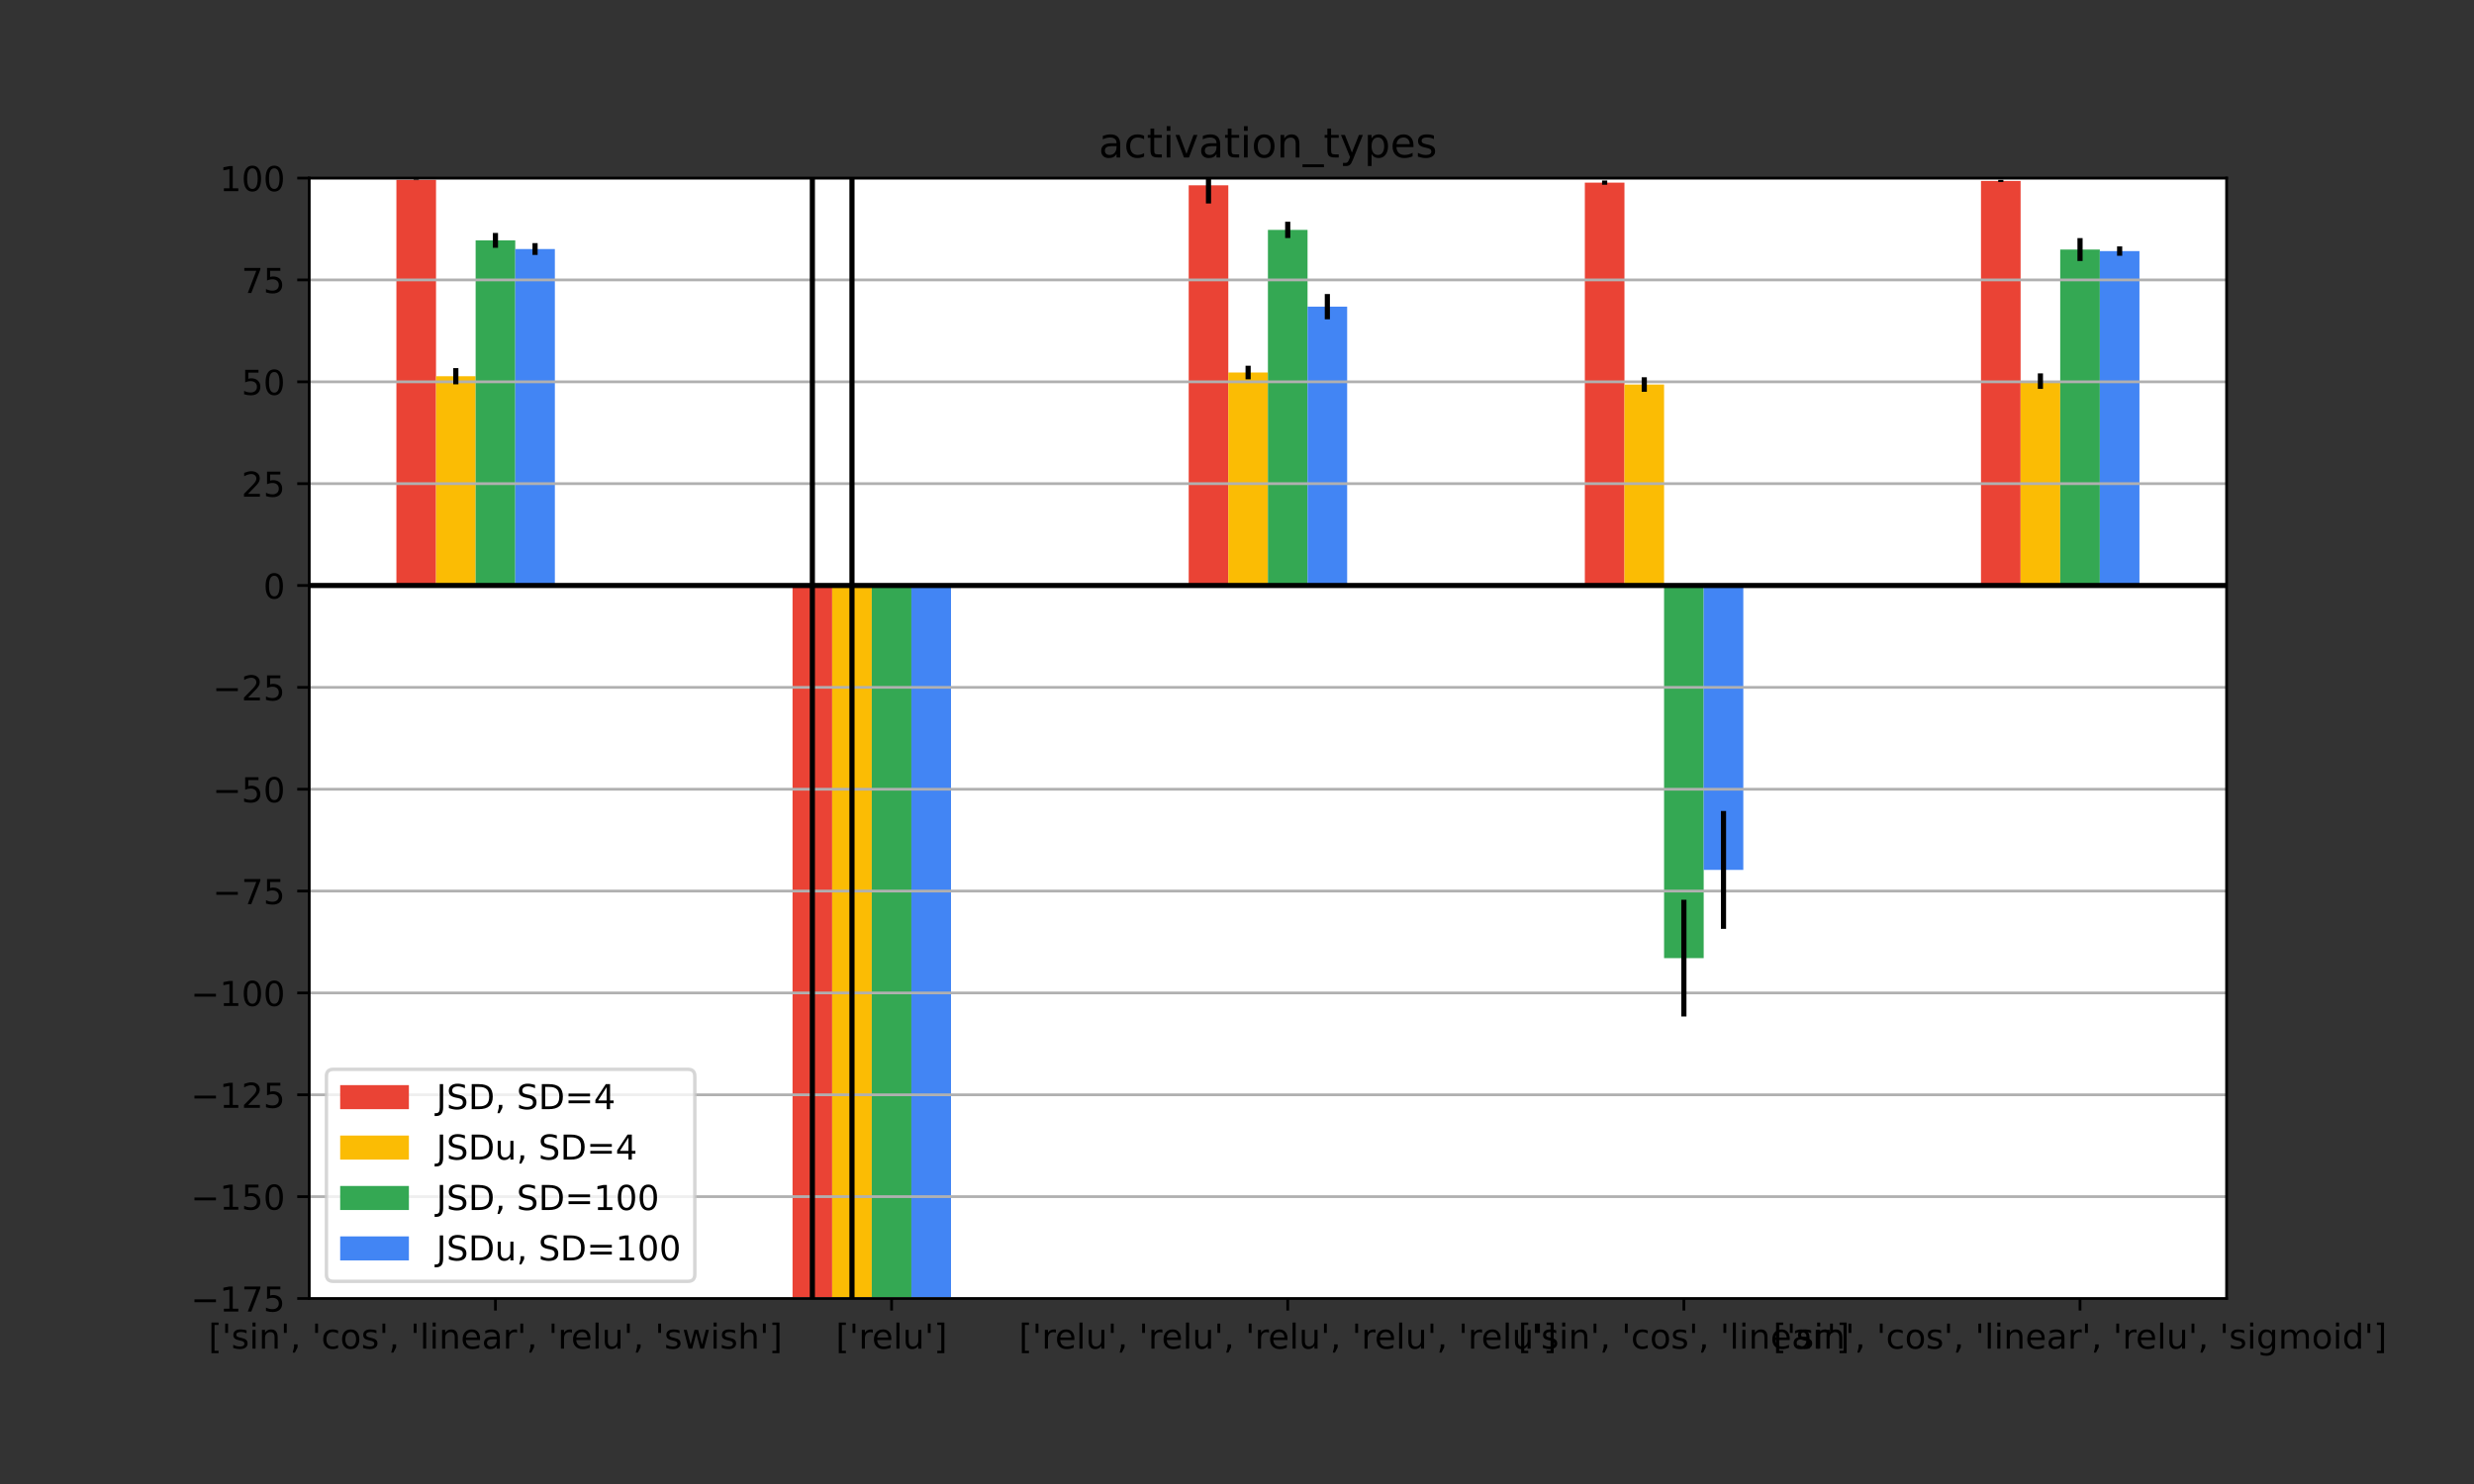 <?xml version="1.0" encoding="utf-8" standalone="no"?>
<!DOCTYPE svg PUBLIC "-//W3C//DTD SVG 1.1//EN"
  "http://www.w3.org/Graphics/SVG/1.1/DTD/svg11.dtd">
<!-- Created with matplotlib (https://matplotlib.org/) -->
<svg height="432pt" version="1.1" viewBox="0 0 720 432" width="720pt" xmlns="http://www.w3.org/2000/svg" xmlns:xlink="http://www.w3.org/1999/xlink">
 <rect x="0" y="0" width="720" height="432" fill="#333333" stroke="none"/>
 <defs>
  <style type="text/css">*{stroke-linecap:butt;stroke-linejoin:round;}</style>
 </defs>
 <g id="figure_1">
  <g id="patch_1">
   <path d="M 0 432 
L 720 432 
L 720 0 
L 0 0 
z
" style="fill:none;"/>
  </g>
  <g id="axes_1">
   <g id="patch_2">
    <path d="M 90 378 
L 648 378 
L 648 51.84 
L 90 51.84 
z
" style="fill:#ffffff;"/>
   </g>
   <g id="patch_3">
    <path clip-path="url(#pafa43470c2)" d="M 115.364 170.444 
L 126.893 170.444 
L 126.893 52.342 
L 115.364 52.342 
z
" style="fill:#ea4335;"/>
   </g>
   <g id="patch_4">
    <path clip-path="url(#pafa43470c2)" d="M 230.653 170.444 
L 242.182 170.444 
L 242.182 2536.579 
L 230.653 2536.579 
z
" style="fill:#ea4335;"/>
   </g>
   <g id="patch_5">
    <path clip-path="url(#pafa43470c2)" d="M 345.942 170.444 
L 357.471 170.444 
L 357.471 53.945 
L 345.942 53.945 
z
" style="fill:#ea4335;"/>
   </g>
   <g id="patch_6">
    <path clip-path="url(#pafa43470c2)" d="M 461.231 170.444 
L 472.76 170.444 
L 472.76 53.165 
L 461.231 53.165 
z
" style="fill:#ea4335;"/>
   </g>
   <g id="patch_7">
    <path clip-path="url(#pafa43470c2)" d="M 576.521 170.444 
L 588.05 170.444 
L 588.05 52.674 
L 576.521 52.674 
z
" style="fill:#ea4335;"/>
   </g>
   <g id="patch_8">
    <path clip-path="url(#pafa43470c2)" d="M 126.893 170.444 
L 138.421 170.444 
L 138.421 109.523 
L 126.893 109.523 
z
" style="fill:#fbbc04;"/>
   </g>
   <g id="patch_9">
    <path clip-path="url(#pafa43470c2)" d="M 242.182 170.444 
L 253.711 170.444 
L 253.711 1827.225 
L 242.182 1827.225 
z
" style="fill:#fbbc04;"/>
   </g>
   <g id="patch_10">
    <path clip-path="url(#pafa43470c2)" d="M 357.471 170.444 
L 369 170.444 
L 369 108.435 
L 357.471 108.435 
z
" style="fill:#fbbc04;"/>
   </g>
   <g id="patch_11">
    <path clip-path="url(#pafa43470c2)" d="M 472.76 170.444 
L 484.289 170.444 
L 484.289 111.937 
L 472.76 111.937 
z
" style="fill:#fbbc04;"/>
   </g>
   <g id="patch_12">
    <path clip-path="url(#pafa43470c2)" d="M 588.05 170.444 
L 599.579 170.444 
L 599.579 110.953 
L 588.05 110.953 
z
" style="fill:#fbbc04;"/>
   </g>
   <g id="patch_13">
    <path clip-path="url(#pafa43470c2)" d="M 138.421 170.444 
L 149.95 170.444 
L 149.95 69.975 
L 138.421 69.975 
z
" style="fill:#34a853;"/>
   </g>
   <g id="patch_14">
    <path clip-path="url(#pafa43470c2)" d="M 253.711 170.444 
L 265.24 170.444 
L 265.24 494.558 
L 253.711 494.558 
z
" style="fill:#34a853;"/>
   </g>
   <g id="patch_15">
    <path clip-path="url(#pafa43470c2)" d="M 369 170.444 
L 380.529 170.444 
L 380.529 66.922 
L 369 66.922 
z
" style="fill:#34a853;"/>
   </g>
   <g id="patch_16">
    <path clip-path="url(#pafa43470c2)" d="M 484.289 170.444 
L 495.818 170.444 
L 495.818 278.917 
L 484.289 278.917 
z
" style="fill:#34a853;"/>
   </g>
   <g id="patch_17">
    <path clip-path="url(#pafa43470c2)" d="M 599.579 170.444 
L 611.107 170.444 
L 611.107 72.645 
L 599.579 72.645 
z
" style="fill:#34a853;"/>
   </g>
   <g id="patch_18">
    <path clip-path="url(#pafa43470c2)" d="M 149.95 170.444 
L 161.479 170.444 
L 161.479 72.495 
L 149.95 72.495 
z
" style="fill:#4285f4;"/>
   </g>
   <g id="patch_19">
    <path clip-path="url(#pafa43470c2)" d="M 265.24 170.444 
L 276.769 170.444 
L 276.769 463.774 
L 265.24 463.774 
z
" style="fill:#4285f4;"/>
   </g>
   <g id="patch_20">
    <path clip-path="url(#pafa43470c2)" d="M 380.529 170.444 
L 392.058 170.444 
L 392.058 89.269 
L 380.529 89.269 
z
" style="fill:#4285f4;"/>
   </g>
   <g id="patch_21">
    <path clip-path="url(#pafa43470c2)" d="M 495.818 170.444 
L 507.347 170.444 
L 507.347 253.233 
L 495.818 253.233 
z
" style="fill:#4285f4;"/>
   </g>
   <g id="patch_22">
    <path clip-path="url(#pafa43470c2)" d="M 611.107 170.444 
L 622.636 170.444 
L 622.636 73.096 
L 611.107 73.096 
z
" style="fill:#4285f4;"/>
   </g>
   <g id="matplotlib.axis_1">
    <g id="xtick_1">
     <g id="line2d_1">
      <defs>
       <path d="M 0 0 
L 0 3.5 
" id="m4bcac8b43d" style="stroke:#000000;stroke-width:0.8;"/>
      </defs>
      <g>
       <use style="stroke:#000000;stroke-width:0.8;" x="144.186" xlink:href="#m4bcac8b43d" y="378"/>
      </g>
     </g>
     <g id="text_1">
      <!-- ['sin', 'cos', 'linear', 'relu', 'swish'] -->
      <g transform="translate(60.677 392.598)scale(0.1 -0.1)">
       <defs>
        <path d="M 8.594 75.984 
L 29.297 75.984 
L 29.297 69 
L 17.578 69 
L 17.578 -6.203 
L 29.297 -6.203 
L 29.297 -13.188 
L 8.594 -13.188 
z
" id="DejaVuSans-91"/>
        <path d="M 17.922 72.906 
L 17.922 45.797 
L 9.625 45.797 
L 9.625 72.906 
z
" id="DejaVuSans-39"/>
        <path d="M 44.281 53.078 
L 44.281 44.578 
Q 40.484 46.531 36.375 47.5 
Q 32.281 48.484 27.875 48.484 
Q 21.188 48.484 17.844 46.438 
Q 14.5 44.391 14.5 40.281 
Q 14.5 37.156 16.891 35.375 
Q 19.281 33.594 26.516 31.984 
L 29.594 31.297 
Q 39.156 29.25 43.188 25.516 
Q 47.219 21.781 47.219 15.094 
Q 47.219 7.469 41.188 3.016 
Q 35.156 -1.422 24.609 -1.422 
Q 20.219 -1.422 15.453 -0.562 
Q 10.688 0.297 5.422 2 
L 5.422 11.281 
Q 10.406 8.688 15.234 7.391 
Q 20.062 6.109 24.812 6.109 
Q 31.156 6.109 34.562 8.281 
Q 37.984 10.453 37.984 14.406 
Q 37.984 18.062 35.516 20.016 
Q 33.062 21.969 24.703 23.781 
L 21.578 24.516 
Q 13.234 26.266 9.516 29.906 
Q 5.812 33.547 5.812 39.891 
Q 5.812 47.609 11.281 51.797 
Q 16.75 56 26.812 56 
Q 31.781 56 36.172 55.266 
Q 40.578 54.547 44.281 53.078 
z
" id="DejaVuSans-115"/>
        <path d="M 9.422 54.688 
L 18.406 54.688 
L 18.406 0 
L 9.422 0 
z
M 9.422 75.984 
L 18.406 75.984 
L 18.406 64.594 
L 9.422 64.594 
z
" id="DejaVuSans-105"/>
        <path d="M 54.891 33.016 
L 54.891 0 
L 45.906 0 
L 45.906 32.719 
Q 45.906 40.484 42.875 44.328 
Q 39.844 48.188 33.797 48.188 
Q 26.516 48.188 22.312 43.547 
Q 18.109 38.922 18.109 30.906 
L 18.109 0 
L 9.078 0 
L 9.078 54.688 
L 18.109 54.688 
L 18.109 46.188 
Q 21.344 51.125 25.703 53.562 
Q 30.078 56 35.797 56 
Q 45.219 56 50.047 50.172 
Q 54.891 44.344 54.891 33.016 
z
" id="DejaVuSans-110"/>
        <path d="M 11.719 12.406 
L 22.016 12.406 
L 22.016 4 
L 14.016 -11.625 
L 7.719 -11.625 
L 11.719 4 
z
" id="DejaVuSans-44"/>
        <path id="DejaVuSans-32"/>
        <path d="M 48.781 52.594 
L 48.781 44.188 
Q 44.969 46.297 41.141 47.344 
Q 37.312 48.391 33.406 48.391 
Q 24.656 48.391 19.812 42.844 
Q 14.984 37.312 14.984 27.297 
Q 14.984 17.281 19.812 11.734 
Q 24.656 6.203 33.406 6.203 
Q 37.312 6.203 41.141 7.25 
Q 44.969 8.297 48.781 10.406 
L 48.781 2.094 
Q 45.016 0.344 40.984 -0.531 
Q 36.969 -1.422 32.422 -1.422 
Q 20.062 -1.422 12.781 6.344 
Q 5.516 14.109 5.516 27.297 
Q 5.516 40.672 12.859 48.328 
Q 20.219 56 33.016 56 
Q 37.156 56 41.109 55.141 
Q 45.062 54.297 48.781 52.594 
z
" id="DejaVuSans-99"/>
        <path d="M 30.609 48.391 
Q 23.391 48.391 19.188 42.75 
Q 14.984 37.109 14.984 27.297 
Q 14.984 17.484 19.156 11.844 
Q 23.344 6.203 30.609 6.203 
Q 37.797 6.203 41.984 11.859 
Q 46.188 17.531 46.188 27.297 
Q 46.188 37.016 41.984 42.703 
Q 37.797 48.391 30.609 48.391 
z
M 30.609 56 
Q 42.328 56 49.016 48.375 
Q 55.719 40.766 55.719 27.297 
Q 55.719 13.875 49.016 6.219 
Q 42.328 -1.422 30.609 -1.422 
Q 18.844 -1.422 12.172 6.219 
Q 5.516 13.875 5.516 27.297 
Q 5.516 40.766 12.172 48.375 
Q 18.844 56 30.609 56 
z
" id="DejaVuSans-111"/>
        <path d="M 9.422 75.984 
L 18.406 75.984 
L 18.406 0 
L 9.422 0 
z
" id="DejaVuSans-108"/>
        <path d="M 56.203 29.594 
L 56.203 25.203 
L 14.891 25.203 
Q 15.484 15.922 20.484 11.062 
Q 25.484 6.203 34.422 6.203 
Q 39.594 6.203 44.453 7.469 
Q 49.312 8.734 54.109 11.281 
L 54.109 2.781 
Q 49.266 0.734 44.188 -0.344 
Q 39.109 -1.422 33.891 -1.422 
Q 20.797 -1.422 13.156 6.188 
Q 5.516 13.812 5.516 26.812 
Q 5.516 40.234 12.766 48.109 
Q 20.016 56 32.328 56 
Q 43.359 56 49.781 48.891 
Q 56.203 41.797 56.203 29.594 
z
M 47.219 32.234 
Q 47.125 39.594 43.094 43.984 
Q 39.062 48.391 32.422 48.391 
Q 24.906 48.391 20.391 44.141 
Q 15.875 39.891 15.188 32.172 
z
" id="DejaVuSans-101"/>
        <path d="M 34.281 27.484 
Q 23.391 27.484 19.188 25 
Q 14.984 22.516 14.984 16.5 
Q 14.984 11.719 18.141 8.906 
Q 21.297 6.109 26.703 6.109 
Q 34.188 6.109 38.703 11.406 
Q 43.219 16.703 43.219 25.484 
L 43.219 27.484 
z
M 52.203 31.203 
L 52.203 0 
L 43.219 0 
L 43.219 8.297 
Q 40.141 3.328 35.547 0.953 
Q 30.953 -1.422 24.312 -1.422 
Q 15.922 -1.422 10.953 3.297 
Q 6 8.016 6 15.922 
Q 6 25.141 12.172 29.828 
Q 18.359 34.516 30.609 34.516 
L 43.219 34.516 
L 43.219 35.406 
Q 43.219 41.609 39.141 45 
Q 35.062 48.391 27.688 48.391 
Q 23 48.391 18.547 47.266 
Q 14.109 46.141 10.016 43.891 
L 10.016 52.203 
Q 14.938 54.109 19.578 55.047 
Q 24.219 56 28.609 56 
Q 40.484 56 46.344 49.844 
Q 52.203 43.703 52.203 31.203 
z
" id="DejaVuSans-97"/>
        <path d="M 41.109 46.297 
Q 39.594 47.172 37.812 47.578 
Q 36.031 48 33.891 48 
Q 26.266 48 22.188 43.047 
Q 18.109 38.094 18.109 28.812 
L 18.109 0 
L 9.078 0 
L 9.078 54.688 
L 18.109 54.688 
L 18.109 46.188 
Q 20.953 51.172 25.484 53.578 
Q 30.031 56 36.531 56 
Q 37.453 56 38.578 55.875 
Q 39.703 55.766 41.062 55.516 
z
" id="DejaVuSans-114"/>
        <path d="M 8.5 21.578 
L 8.5 54.688 
L 17.484 54.688 
L 17.484 21.922 
Q 17.484 14.156 20.5 10.266 
Q 23.531 6.391 29.594 6.391 
Q 36.859 6.391 41.078 11.031 
Q 45.312 15.672 45.312 23.688 
L 45.312 54.688 
L 54.297 54.688 
L 54.297 0 
L 45.312 0 
L 45.312 8.406 
Q 42.047 3.422 37.719 1 
Q 33.406 -1.422 27.688 -1.422 
Q 18.266 -1.422 13.375 4.438 
Q 8.5 10.297 8.5 21.578 
z
M 31.109 56 
z
" id="DejaVuSans-117"/>
        <path d="M 4.203 54.688 
L 13.188 54.688 
L 24.422 12.016 
L 35.594 54.688 
L 46.188 54.688 
L 57.422 12.016 
L 68.609 54.688 
L 77.594 54.688 
L 63.281 0 
L 52.688 0 
L 40.922 44.828 
L 29.109 0 
L 18.5 0 
z
" id="DejaVuSans-119"/>
        <path d="M 54.891 33.016 
L 54.891 0 
L 45.906 0 
L 45.906 32.719 
Q 45.906 40.484 42.875 44.328 
Q 39.844 48.188 33.797 48.188 
Q 26.516 48.188 22.312 43.547 
Q 18.109 38.922 18.109 30.906 
L 18.109 0 
L 9.078 0 
L 9.078 75.984 
L 18.109 75.984 
L 18.109 46.188 
Q 21.344 51.125 25.703 53.562 
Q 30.078 56 35.797 56 
Q 45.219 56 50.047 50.172 
Q 54.891 44.344 54.891 33.016 
z
" id="DejaVuSans-104"/>
        <path d="M 30.422 75.984 
L 30.422 -13.188 
L 9.719 -13.188 
L 9.719 -6.203 
L 21.391 -6.203 
L 21.391 69 
L 9.719 69 
L 9.719 75.984 
z
" id="DejaVuSans-93"/>
       </defs>
       <use xlink:href="#DejaVuSans-91"/>
       <use x="39.014" xlink:href="#DejaVuSans-39"/>
       <use x="66.504" xlink:href="#DejaVuSans-115"/>
       <use x="118.604" xlink:href="#DejaVuSans-105"/>
       <use x="146.387" xlink:href="#DejaVuSans-110"/>
       <use x="209.766" xlink:href="#DejaVuSans-39"/>
       <use x="237.256" xlink:href="#DejaVuSans-44"/>
       <use x="269.043" xlink:href="#DejaVuSans-32"/>
       <use x="300.83" xlink:href="#DejaVuSans-39"/>
       <use x="328.32" xlink:href="#DejaVuSans-99"/>
       <use x="383.301" xlink:href="#DejaVuSans-111"/>
       <use x="444.482" xlink:href="#DejaVuSans-115"/>
       <use x="496.582" xlink:href="#DejaVuSans-39"/>
       <use x="524.072" xlink:href="#DejaVuSans-44"/>
       <use x="555.859" xlink:href="#DejaVuSans-32"/>
       <use x="587.646" xlink:href="#DejaVuSans-39"/>
       <use x="615.137" xlink:href="#DejaVuSans-108"/>
       <use x="642.92" xlink:href="#DejaVuSans-105"/>
       <use x="670.703" xlink:href="#DejaVuSans-110"/>
       <use x="734.082" xlink:href="#DejaVuSans-101"/>
       <use x="795.605" xlink:href="#DejaVuSans-97"/>
       <use x="856.885" xlink:href="#DejaVuSans-114"/>
       <use x="897.998" xlink:href="#DejaVuSans-39"/>
       <use x="925.488" xlink:href="#DejaVuSans-44"/>
       <use x="957.275" xlink:href="#DejaVuSans-32"/>
       <use x="989.062" xlink:href="#DejaVuSans-39"/>
       <use x="1016.553" xlink:href="#DejaVuSans-114"/>
       <use x="1055.416" xlink:href="#DejaVuSans-101"/>
       <use x="1116.939" xlink:href="#DejaVuSans-108"/>
       <use x="1144.723" xlink:href="#DejaVuSans-117"/>
       <use x="1208.102" xlink:href="#DejaVuSans-39"/>
       <use x="1235.592" xlink:href="#DejaVuSans-44"/>
       <use x="1267.379" xlink:href="#DejaVuSans-32"/>
       <use x="1299.166" xlink:href="#DejaVuSans-39"/>
       <use x="1326.656" xlink:href="#DejaVuSans-115"/>
       <use x="1378.756" xlink:href="#DejaVuSans-119"/>
       <use x="1460.543" xlink:href="#DejaVuSans-105"/>
       <use x="1488.326" xlink:href="#DejaVuSans-115"/>
       <use x="1540.426" xlink:href="#DejaVuSans-104"/>
       <use x="1603.805" xlink:href="#DejaVuSans-39"/>
       <use x="1631.295" xlink:href="#DejaVuSans-93"/>
      </g>
     </g>
    </g>
    <g id="xtick_2">
     <g id="line2d_2">
      <g>
       <use style="stroke:#000000;stroke-width:0.8;" x="259.475" xlink:href="#m4bcac8b43d" y="378"/>
      </g>
     </g>
     <g id="text_2">
      <!-- ['relu'] -->
      <g transform="translate(243.248 392.598)scale(0.1 -0.1)">
       <use xlink:href="#DejaVuSans-91"/>
       <use x="39.014" xlink:href="#DejaVuSans-39"/>
       <use x="66.504" xlink:href="#DejaVuSans-114"/>
       <use x="105.367" xlink:href="#DejaVuSans-101"/>
       <use x="166.891" xlink:href="#DejaVuSans-108"/>
       <use x="194.674" xlink:href="#DejaVuSans-117"/>
       <use x="258.053" xlink:href="#DejaVuSans-39"/>
       <use x="285.543" xlink:href="#DejaVuSans-93"/>
      </g>
     </g>
    </g>
    <g id="xtick_3">
     <g id="line2d_3">
      <g>
       <use style="stroke:#000000;stroke-width:0.8;" x="374.764" xlink:href="#m4bcac8b43d" y="378"/>
      </g>
     </g>
     <g id="text_3">
      <!-- ['relu', 'relu', 'relu', 'relu', 'relu'] -->
      <g transform="translate(296.521 392.598)scale(0.1 -0.1)">
       <use xlink:href="#DejaVuSans-91"/>
       <use x="39.014" xlink:href="#DejaVuSans-39"/>
       <use x="66.504" xlink:href="#DejaVuSans-114"/>
       <use x="105.367" xlink:href="#DejaVuSans-101"/>
       <use x="166.891" xlink:href="#DejaVuSans-108"/>
       <use x="194.674" xlink:href="#DejaVuSans-117"/>
       <use x="258.053" xlink:href="#DejaVuSans-39"/>
       <use x="285.543" xlink:href="#DejaVuSans-44"/>
       <use x="317.33" xlink:href="#DejaVuSans-32"/>
       <use x="349.117" xlink:href="#DejaVuSans-39"/>
       <use x="376.607" xlink:href="#DejaVuSans-114"/>
       <use x="415.471" xlink:href="#DejaVuSans-101"/>
       <use x="476.994" xlink:href="#DejaVuSans-108"/>
       <use x="504.777" xlink:href="#DejaVuSans-117"/>
       <use x="568.156" xlink:href="#DejaVuSans-39"/>
       <use x="595.646" xlink:href="#DejaVuSans-44"/>
       <use x="627.434" xlink:href="#DejaVuSans-32"/>
       <use x="659.221" xlink:href="#DejaVuSans-39"/>
       <use x="686.711" xlink:href="#DejaVuSans-114"/>
       <use x="725.574" xlink:href="#DejaVuSans-101"/>
       <use x="787.098" xlink:href="#DejaVuSans-108"/>
       <use x="814.881" xlink:href="#DejaVuSans-117"/>
       <use x="878.26" xlink:href="#DejaVuSans-39"/>
       <use x="905.75" xlink:href="#DejaVuSans-44"/>
       <use x="937.537" xlink:href="#DejaVuSans-32"/>
       <use x="969.324" xlink:href="#DejaVuSans-39"/>
       <use x="996.814" xlink:href="#DejaVuSans-114"/>
       <use x="1035.678" xlink:href="#DejaVuSans-101"/>
       <use x="1097.201" xlink:href="#DejaVuSans-108"/>
       <use x="1124.984" xlink:href="#DejaVuSans-117"/>
       <use x="1188.363" xlink:href="#DejaVuSans-39"/>
       <use x="1215.854" xlink:href="#DejaVuSans-44"/>
       <use x="1247.641" xlink:href="#DejaVuSans-32"/>
       <use x="1279.428" xlink:href="#DejaVuSans-39"/>
       <use x="1306.918" xlink:href="#DejaVuSans-114"/>
       <use x="1345.781" xlink:href="#DejaVuSans-101"/>
       <use x="1407.305" xlink:href="#DejaVuSans-108"/>
       <use x="1435.088" xlink:href="#DejaVuSans-117"/>
       <use x="1498.467" xlink:href="#DejaVuSans-39"/>
       <use x="1525.957" xlink:href="#DejaVuSans-93"/>
      </g>
     </g>
    </g>
    <g id="xtick_4">
     <g id="line2d_4">
      <g>
       <use style="stroke:#000000;stroke-width:0.8;" x="490.054" xlink:href="#m4bcac8b43d" y="378"/>
      </g>
     </g>
     <g id="text_4">
      <!-- ['sin', 'cos', 'linear'] -->
      <g transform="translate(441.832 392.598)scale(0.1 -0.1)">
       <use xlink:href="#DejaVuSans-91"/>
       <use x="39.014" xlink:href="#DejaVuSans-39"/>
       <use x="66.504" xlink:href="#DejaVuSans-115"/>
       <use x="118.604" xlink:href="#DejaVuSans-105"/>
       <use x="146.387" xlink:href="#DejaVuSans-110"/>
       <use x="209.766" xlink:href="#DejaVuSans-39"/>
       <use x="237.256" xlink:href="#DejaVuSans-44"/>
       <use x="269.043" xlink:href="#DejaVuSans-32"/>
       <use x="300.83" xlink:href="#DejaVuSans-39"/>
       <use x="328.32" xlink:href="#DejaVuSans-99"/>
       <use x="383.301" xlink:href="#DejaVuSans-111"/>
       <use x="444.482" xlink:href="#DejaVuSans-115"/>
       <use x="496.582" xlink:href="#DejaVuSans-39"/>
       <use x="524.072" xlink:href="#DejaVuSans-44"/>
       <use x="555.859" xlink:href="#DejaVuSans-32"/>
       <use x="587.646" xlink:href="#DejaVuSans-39"/>
       <use x="615.137" xlink:href="#DejaVuSans-108"/>
       <use x="642.92" xlink:href="#DejaVuSans-105"/>
       <use x="670.703" xlink:href="#DejaVuSans-110"/>
       <use x="734.082" xlink:href="#DejaVuSans-101"/>
       <use x="795.605" xlink:href="#DejaVuSans-97"/>
       <use x="856.885" xlink:href="#DejaVuSans-114"/>
       <use x="897.998" xlink:href="#DejaVuSans-39"/>
       <use x="925.488" xlink:href="#DejaVuSans-93"/>
      </g>
     </g>
    </g>
    <g id="xtick_5">
     <g id="line2d_5">
      <g>
       <use style="stroke:#000000;stroke-width:0.8;" x="605.343" xlink:href="#m4bcac8b43d" y="378"/>
      </g>
     </g>
     <g id="text_5">
      <!-- ['sin', 'cos', 'linear', 'relu', 'sigmoid'] -->
      <g transform="translate(516.03 392.598)scale(0.1 -0.1)">
       <defs>
        <path d="M 45.406 27.984 
Q 45.406 37.75 41.375 43.109 
Q 37.359 48.484 30.078 48.484 
Q 22.859 48.484 18.828 43.109 
Q 14.797 37.75 14.797 27.984 
Q 14.797 18.266 18.828 12.891 
Q 22.859 7.516 30.078 7.516 
Q 37.359 7.516 41.375 12.891 
Q 45.406 18.266 45.406 27.984 
z
M 54.391 6.781 
Q 54.391 -7.172 48.188 -13.984 
Q 42 -20.797 29.203 -20.797 
Q 24.469 -20.797 20.266 -20.094 
Q 16.062 -19.391 12.109 -17.922 
L 12.109 -9.188 
Q 16.062 -11.328 19.922 -12.344 
Q 23.781 -13.375 27.781 -13.375 
Q 36.625 -13.375 41.016 -8.766 
Q 45.406 -4.156 45.406 5.172 
L 45.406 9.625 
Q 42.625 4.781 38.281 2.391 
Q 33.938 0 27.875 0 
Q 17.828 0 11.672 7.656 
Q 5.516 15.328 5.516 27.984 
Q 5.516 40.672 11.672 48.328 
Q 17.828 56 27.875 56 
Q 33.938 56 38.281 53.609 
Q 42.625 51.219 45.406 46.391 
L 45.406 54.688 
L 54.391 54.688 
z
" id="DejaVuSans-103"/>
        <path d="M 52 44.188 
Q 55.375 50.25 60.062 53.125 
Q 64.75 56 71.094 56 
Q 79.641 56 84.281 50.016 
Q 88.922 44.047 88.922 33.016 
L 88.922 0 
L 79.891 0 
L 79.891 32.719 
Q 79.891 40.578 77.094 44.375 
Q 74.312 48.188 68.609 48.188 
Q 61.625 48.188 57.562 43.547 
Q 53.516 38.922 53.516 30.906 
L 53.516 0 
L 44.484 0 
L 44.484 32.719 
Q 44.484 40.625 41.703 44.406 
Q 38.922 48.188 33.109 48.188 
Q 26.219 48.188 22.156 43.531 
Q 18.109 38.875 18.109 30.906 
L 18.109 0 
L 9.078 0 
L 9.078 54.688 
L 18.109 54.688 
L 18.109 46.188 
Q 21.188 51.219 25.484 53.609 
Q 29.781 56 35.688 56 
Q 41.656 56 45.828 52.969 
Q 50 49.953 52 44.188 
z
" id="DejaVuSans-109"/>
        <path d="M 45.406 46.391 
L 45.406 75.984 
L 54.391 75.984 
L 54.391 0 
L 45.406 0 
L 45.406 8.203 
Q 42.578 3.328 38.25 0.953 
Q 33.938 -1.422 27.875 -1.422 
Q 17.969 -1.422 11.734 6.484 
Q 5.516 14.406 5.516 27.297 
Q 5.516 40.188 11.734 48.094 
Q 17.969 56 27.875 56 
Q 33.938 56 38.25 53.625 
Q 42.578 51.266 45.406 46.391 
z
M 14.797 27.297 
Q 14.797 17.391 18.875 11.75 
Q 22.953 6.109 30.078 6.109 
Q 37.203 6.109 41.297 11.75 
Q 45.406 17.391 45.406 27.297 
Q 45.406 37.203 41.297 42.844 
Q 37.203 48.484 30.078 48.484 
Q 22.953 48.484 18.875 42.844 
Q 14.797 37.203 14.797 27.297 
z
" id="DejaVuSans-100"/>
       </defs>
       <use xlink:href="#DejaVuSans-91"/>
       <use x="39.014" xlink:href="#DejaVuSans-39"/>
       <use x="66.504" xlink:href="#DejaVuSans-115"/>
       <use x="118.604" xlink:href="#DejaVuSans-105"/>
       <use x="146.387" xlink:href="#DejaVuSans-110"/>
       <use x="209.766" xlink:href="#DejaVuSans-39"/>
       <use x="237.256" xlink:href="#DejaVuSans-44"/>
       <use x="269.043" xlink:href="#DejaVuSans-32"/>
       <use x="300.83" xlink:href="#DejaVuSans-39"/>
       <use x="328.32" xlink:href="#DejaVuSans-99"/>
       <use x="383.301" xlink:href="#DejaVuSans-111"/>
       <use x="444.482" xlink:href="#DejaVuSans-115"/>
       <use x="496.582" xlink:href="#DejaVuSans-39"/>
       <use x="524.072" xlink:href="#DejaVuSans-44"/>
       <use x="555.859" xlink:href="#DejaVuSans-32"/>
       <use x="587.646" xlink:href="#DejaVuSans-39"/>
       <use x="615.137" xlink:href="#DejaVuSans-108"/>
       <use x="642.92" xlink:href="#DejaVuSans-105"/>
       <use x="670.703" xlink:href="#DejaVuSans-110"/>
       <use x="734.082" xlink:href="#DejaVuSans-101"/>
       <use x="795.605" xlink:href="#DejaVuSans-97"/>
       <use x="856.885" xlink:href="#DejaVuSans-114"/>
       <use x="897.998" xlink:href="#DejaVuSans-39"/>
       <use x="925.488" xlink:href="#DejaVuSans-44"/>
       <use x="957.275" xlink:href="#DejaVuSans-32"/>
       <use x="989.062" xlink:href="#DejaVuSans-39"/>
       <use x="1016.553" xlink:href="#DejaVuSans-114"/>
       <use x="1055.416" xlink:href="#DejaVuSans-101"/>
       <use x="1116.939" xlink:href="#DejaVuSans-108"/>
       <use x="1144.723" xlink:href="#DejaVuSans-117"/>
       <use x="1208.102" xlink:href="#DejaVuSans-39"/>
       <use x="1235.592" xlink:href="#DejaVuSans-44"/>
       <use x="1267.379" xlink:href="#DejaVuSans-32"/>
       <use x="1299.166" xlink:href="#DejaVuSans-39"/>
       <use x="1326.656" xlink:href="#DejaVuSans-115"/>
       <use x="1378.756" xlink:href="#DejaVuSans-105"/>
       <use x="1406.539" xlink:href="#DejaVuSans-103"/>
       <use x="1470.016" xlink:href="#DejaVuSans-109"/>
       <use x="1567.428" xlink:href="#DejaVuSans-111"/>
       <use x="1628.609" xlink:href="#DejaVuSans-105"/>
       <use x="1656.393" xlink:href="#DejaVuSans-100"/>
       <use x="1719.869" xlink:href="#DejaVuSans-39"/>
       <use x="1747.359" xlink:href="#DejaVuSans-93"/>
      </g>
     </g>
    </g>
   </g>
   <g id="matplotlib.axis_2">
    <g id="ytick_1">
     <g id="line2d_6">
      <path clip-path="url(#pafa43470c2)" d="M 90 378 
L 648 378 
" style="fill:none;stroke:#b0b0b0;stroke-linecap:square;stroke-width:0.8;"/>
     </g>
     <g id="line2d_7">
      <defs>
       <path d="M 0 0 
L -3.5 0 
" id="md0e40b9acf" style="stroke:#000000;stroke-width:0.8;"/>
      </defs>
      <g>
       <use style="stroke:#000000;stroke-width:0.8;" x="90" xlink:href="#md0e40b9acf" y="378"/>
      </g>
     </g>
     <g id="text_6">
      <!-- −175 -->
      <g transform="translate(55.533 381.799)scale(0.1 -0.1)">
       <defs>
        <path d="M 10.594 35.5 
L 73.188 35.5 
L 73.188 27.203 
L 10.594 27.203 
z
" id="DejaVuSans-8722"/>
        <path d="M 12.406 8.297 
L 28.516 8.297 
L 28.516 63.922 
L 10.984 60.406 
L 10.984 69.391 
L 28.422 72.906 
L 38.281 72.906 
L 38.281 8.297 
L 54.391 8.297 
L 54.391 0 
L 12.406 0 
z
" id="DejaVuSans-49"/>
        <path d="M 8.203 72.906 
L 55.078 72.906 
L 55.078 68.703 
L 28.609 0 
L 18.312 0 
L 43.219 64.594 
L 8.203 64.594 
z
" id="DejaVuSans-55"/>
        <path d="M 10.797 72.906 
L 49.516 72.906 
L 49.516 64.594 
L 19.828 64.594 
L 19.828 46.734 
Q 21.969 47.469 24.109 47.828 
Q 26.266 48.188 28.422 48.188 
Q 40.625 48.188 47.75 41.5 
Q 54.891 34.812 54.891 23.391 
Q 54.891 11.625 47.562 5.094 
Q 40.234 -1.422 26.906 -1.422 
Q 22.312 -1.422 17.547 -0.641 
Q 12.797 0.141 7.719 1.703 
L 7.719 11.625 
Q 12.109 9.234 16.797 8.062 
Q 21.484 6.891 26.703 6.891 
Q 35.156 6.891 40.078 11.328 
Q 45.016 15.766 45.016 23.391 
Q 45.016 31 40.078 35.438 
Q 35.156 39.891 26.703 39.891 
Q 22.75 39.891 18.812 39.016 
Q 14.891 38.141 10.797 36.281 
z
" id="DejaVuSans-53"/>
       </defs>
       <use xlink:href="#DejaVuSans-8722"/>
       <use x="83.789" xlink:href="#DejaVuSans-49"/>
       <use x="147.412" xlink:href="#DejaVuSans-55"/>
       <use x="211.035" xlink:href="#DejaVuSans-53"/>
      </g>
     </g>
    </g>
    <g id="ytick_2">
     <g id="line2d_8">
      <path clip-path="url(#pafa43470c2)" d="M 90 348.349 
L 648 348.349 
" style="fill:none;stroke:#b0b0b0;stroke-linecap:square;stroke-width:0.8;"/>
     </g>
     <g id="line2d_9">
      <g>
       <use style="stroke:#000000;stroke-width:0.8;" x="90" xlink:href="#md0e40b9acf" y="348.349"/>
      </g>
     </g>
     <g id="text_7">
      <!-- −150 -->
      <g transform="translate(55.533 352.148)scale(0.1 -0.1)">
       <defs>
        <path d="M 31.781 66.406 
Q 24.172 66.406 20.328 58.906 
Q 16.5 51.422 16.5 36.375 
Q 16.5 21.391 20.328 13.891 
Q 24.172 6.391 31.781 6.391 
Q 39.453 6.391 43.281 13.891 
Q 47.125 21.391 47.125 36.375 
Q 47.125 51.422 43.281 58.906 
Q 39.453 66.406 31.781 66.406 
z
M 31.781 74.219 
Q 44.047 74.219 50.516 64.516 
Q 56.984 54.828 56.984 36.375 
Q 56.984 17.969 50.516 8.266 
Q 44.047 -1.422 31.781 -1.422 
Q 19.531 -1.422 13.062 8.266 
Q 6.594 17.969 6.594 36.375 
Q 6.594 54.828 13.062 64.516 
Q 19.531 74.219 31.781 74.219 
z
" id="DejaVuSans-48"/>
       </defs>
       <use xlink:href="#DejaVuSans-8722"/>
       <use x="83.789" xlink:href="#DejaVuSans-49"/>
       <use x="147.412" xlink:href="#DejaVuSans-53"/>
       <use x="211.035" xlink:href="#DejaVuSans-48"/>
      </g>
     </g>
    </g>
    <g id="ytick_3">
     <g id="line2d_10">
      <path clip-path="url(#pafa43470c2)" d="M 90 318.698 
L 648 318.698 
" style="fill:none;stroke:#b0b0b0;stroke-linecap:square;stroke-width:0.8;"/>
     </g>
     <g id="line2d_11">
      <g>
       <use style="stroke:#000000;stroke-width:0.8;" x="90" xlink:href="#md0e40b9acf" y="318.698"/>
      </g>
     </g>
     <g id="text_8">
      <!-- −125 -->
      <g transform="translate(55.533 322.497)scale(0.1 -0.1)">
       <defs>
        <path d="M 19.188 8.297 
L 53.609 8.297 
L 53.609 0 
L 7.328 0 
L 7.328 8.297 
Q 12.938 14.109 22.625 23.891 
Q 32.328 33.688 34.812 36.531 
Q 39.547 41.844 41.422 45.531 
Q 43.312 49.219 43.312 52.781 
Q 43.312 58.594 39.234 62.25 
Q 35.156 65.922 28.609 65.922 
Q 23.969 65.922 18.812 64.312 
Q 13.672 62.703 7.812 59.422 
L 7.812 69.391 
Q 13.766 71.781 18.938 73 
Q 24.125 74.219 28.422 74.219 
Q 39.75 74.219 46.484 68.547 
Q 53.219 62.891 53.219 53.422 
Q 53.219 48.922 51.531 44.891 
Q 49.859 40.875 45.406 35.406 
Q 44.188 33.984 37.641 27.219 
Q 31.109 20.453 19.188 8.297 
z
" id="DejaVuSans-50"/>
       </defs>
       <use xlink:href="#DejaVuSans-8722"/>
       <use x="83.789" xlink:href="#DejaVuSans-49"/>
       <use x="147.412" xlink:href="#DejaVuSans-50"/>
       <use x="211.035" xlink:href="#DejaVuSans-53"/>
      </g>
     </g>
    </g>
    <g id="ytick_4">
     <g id="line2d_12">
      <path clip-path="url(#pafa43470c2)" d="M 90 289.047 
L 648 289.047 
" style="fill:none;stroke:#b0b0b0;stroke-linecap:square;stroke-width:0.8;"/>
     </g>
     <g id="line2d_13">
      <g>
       <use style="stroke:#000000;stroke-width:0.8;" x="90" xlink:href="#md0e40b9acf" y="289.047"/>
      </g>
     </g>
     <g id="text_9">
      <!-- −100 -->
      <g transform="translate(55.533 292.846)scale(0.1 -0.1)">
       <use xlink:href="#DejaVuSans-8722"/>
       <use x="83.789" xlink:href="#DejaVuSans-49"/>
       <use x="147.412" xlink:href="#DejaVuSans-48"/>
       <use x="211.035" xlink:href="#DejaVuSans-48"/>
      </g>
     </g>
    </g>
    <g id="ytick_5">
     <g id="line2d_14">
      <path clip-path="url(#pafa43470c2)" d="M 90 259.396 
L 648 259.396 
" style="fill:none;stroke:#b0b0b0;stroke-linecap:square;stroke-width:0.8;"/>
     </g>
     <g id="line2d_15">
      <g>
       <use style="stroke:#000000;stroke-width:0.8;" x="90" xlink:href="#md0e40b9acf" y="259.396"/>
      </g>
     </g>
     <g id="text_10">
      <!-- −75 -->
      <g transform="translate(61.895 263.196)scale(0.1 -0.1)">
       <use xlink:href="#DejaVuSans-8722"/>
       <use x="83.789" xlink:href="#DejaVuSans-55"/>
       <use x="147.412" xlink:href="#DejaVuSans-53"/>
      </g>
     </g>
    </g>
    <g id="ytick_6">
     <g id="line2d_16">
      <path clip-path="url(#pafa43470c2)" d="M 90 229.745 
L 648 229.745 
" style="fill:none;stroke:#b0b0b0;stroke-linecap:square;stroke-width:0.8;"/>
     </g>
     <g id="line2d_17">
      <g>
       <use style="stroke:#000000;stroke-width:0.8;" x="90" xlink:href="#md0e40b9acf" y="229.745"/>
      </g>
     </g>
     <g id="text_11">
      <!-- −50 -->
      <g transform="translate(61.895 233.545)scale(0.1 -0.1)">
       <use xlink:href="#DejaVuSans-8722"/>
       <use x="83.789" xlink:href="#DejaVuSans-53"/>
       <use x="147.412" xlink:href="#DejaVuSans-48"/>
      </g>
     </g>
    </g>
    <g id="ytick_7">
     <g id="line2d_18">
      <path clip-path="url(#pafa43470c2)" d="M 90 200.095 
L 648 200.095 
" style="fill:none;stroke:#b0b0b0;stroke-linecap:square;stroke-width:0.8;"/>
     </g>
     <g id="line2d_19">
      <g>
       <use style="stroke:#000000;stroke-width:0.8;" x="90" xlink:href="#md0e40b9acf" y="200.095"/>
      </g>
     </g>
     <g id="text_12">
      <!-- −25 -->
      <g transform="translate(61.895 203.894)scale(0.1 -0.1)">
       <use xlink:href="#DejaVuSans-8722"/>
       <use x="83.789" xlink:href="#DejaVuSans-50"/>
       <use x="147.412" xlink:href="#DejaVuSans-53"/>
      </g>
     </g>
    </g>
    <g id="ytick_8">
     <g id="line2d_20">
      <path clip-path="url(#pafa43470c2)" d="M 90 170.444 
L 648 170.444 
" style="fill:none;stroke:#b0b0b0;stroke-linecap:square;stroke-width:0.8;"/>
     </g>
     <g id="line2d_21">
      <g>
       <use style="stroke:#000000;stroke-width:0.8;" x="90" xlink:href="#md0e40b9acf" y="170.444"/>
      </g>
     </g>
     <g id="text_13">
      <!-- 0 -->
      <g transform="translate(76.638 174.243)scale(0.1 -0.1)">
       <use xlink:href="#DejaVuSans-48"/>
      </g>
     </g>
    </g>
    <g id="ytick_9">
     <g id="line2d_22">
      <path clip-path="url(#pafa43470c2)" d="M 90 140.793 
L 648 140.793 
" style="fill:none;stroke:#b0b0b0;stroke-linecap:square;stroke-width:0.8;"/>
     </g>
     <g id="line2d_23">
      <g>
       <use style="stroke:#000000;stroke-width:0.8;" x="90" xlink:href="#md0e40b9acf" y="140.793"/>
      </g>
     </g>
     <g id="text_14">
      <!-- 25 -->
      <g transform="translate(70.275 144.592)scale(0.1 -0.1)">
       <use xlink:href="#DejaVuSans-50"/>
       <use x="63.623" xlink:href="#DejaVuSans-53"/>
      </g>
     </g>
    </g>
    <g id="ytick_10">
     <g id="line2d_24">
      <path clip-path="url(#pafa43470c2)" d="M 90 111.142 
L 648 111.142 
" style="fill:none;stroke:#b0b0b0;stroke-linecap:square;stroke-width:0.8;"/>
     </g>
     <g id="line2d_25">
      <g>
       <use style="stroke:#000000;stroke-width:0.8;" x="90" xlink:href="#md0e40b9acf" y="111.142"/>
      </g>
     </g>
     <g id="text_15">
      <!-- 50 -->
      <g transform="translate(70.275 114.941)scale(0.1 -0.1)">
       <use xlink:href="#DejaVuSans-53"/>
       <use x="63.623" xlink:href="#DejaVuSans-48"/>
      </g>
     </g>
    </g>
    <g id="ytick_11">
     <g id="line2d_26">
      <path clip-path="url(#pafa43470c2)" d="M 90 81.491 
L 648 81.491 
" style="fill:none;stroke:#b0b0b0;stroke-linecap:square;stroke-width:0.8;"/>
     </g>
     <g id="line2d_27">
      <g>
       <use style="stroke:#000000;stroke-width:0.8;" x="90" xlink:href="#md0e40b9acf" y="81.491"/>
      </g>
     </g>
     <g id="text_16">
      <!-- 75 -->
      <g transform="translate(70.275 85.29)scale(0.1 -0.1)">
       <use xlink:href="#DejaVuSans-55"/>
       <use x="63.623" xlink:href="#DejaVuSans-53"/>
      </g>
     </g>
    </g>
    <g id="ytick_12">
     <g id="line2d_28">
      <path clip-path="url(#pafa43470c2)" d="M 90 51.84 
L 648 51.84 
" style="fill:none;stroke:#b0b0b0;stroke-linecap:square;stroke-width:0.8;"/>
     </g>
     <g id="line2d_29">
      <g>
       <use style="stroke:#000000;stroke-width:0.8;" x="90" xlink:href="#md0e40b9acf" y="51.84"/>
      </g>
     </g>
     <g id="text_17">
      <!-- 100 -->
      <g transform="translate(63.913 55.639)scale(0.1 -0.1)">
       <use xlink:href="#DejaVuSans-49"/>
       <use x="63.623" xlink:href="#DejaVuSans-48"/>
       <use x="127.246" xlink:href="#DejaVuSans-48"/>
      </g>
     </g>
    </g>
   </g>
   <g id="LineCollection_1">
    <path clip-path="url(#pafa43470c2)" d="M 121.128 52.434 
L 121.128 52.25 
" style="fill:none;stroke:#000000;stroke-width:1.5;"/>
    <path clip-path="url(#pafa43470c2)" d="M 236.417 433 
L 236.417 -1 
" style="fill:none;stroke:#000000;stroke-width:1.5;"/>
    <path clip-path="url(#pafa43470c2)" d="M 351.707 59.223 
L 351.707 48.668 
" style="fill:none;stroke:#000000;stroke-width:1.5;"/>
    <path clip-path="url(#pafa43470c2)" d="M 466.996 53.789 
L 466.996 52.541 
" style="fill:none;stroke:#000000;stroke-width:1.5;"/>
    <path clip-path="url(#pafa43470c2)" d="M 582.285 52.994 
L 582.285 52.354 
" style="fill:none;stroke:#000000;stroke-width:1.5;"/>
   </g>
   <g id="LineCollection_2">
    <path clip-path="url(#pafa43470c2)" d="M 132.657 111.884 
L 132.657 107.162 
" style="fill:none;stroke:#000000;stroke-width:1.5;"/>
    <path clip-path="url(#pafa43470c2)" d="M 247.946 433 
L 247.946 -1 
" style="fill:none;stroke:#000000;stroke-width:1.5;"/>
    <path clip-path="url(#pafa43470c2)" d="M 363.236 110.412 
L 363.236 106.458 
" style="fill:none;stroke:#000000;stroke-width:1.5;"/>
    <path clip-path="url(#pafa43470c2)" d="M 478.525 114.052 
L 478.525 109.821 
" style="fill:none;stroke:#000000;stroke-width:1.5;"/>
    <path clip-path="url(#pafa43470c2)" d="M 593.814 113.207 
L 593.814 108.699 
" style="fill:none;stroke:#000000;stroke-width:1.5;"/>
   </g>
   <g id="LineCollection_3">
    <path clip-path="url(#pafa43470c2)" d="M 144.186 72.14 
L 144.186 67.809 
" style="fill:none;stroke:#000000;stroke-width:1.5;"/>
    <path clip-path="url(#pafa43470c2)" style="fill:none;stroke:#000000;stroke-width:1.5;"/>
    <path clip-path="url(#pafa43470c2)" d="M 374.764 69.298 
L 374.764 64.547 
" style="fill:none;stroke:#000000;stroke-width:1.5;"/>
    <path clip-path="url(#pafa43470c2)" d="M 490.054 295.907 
L 490.054 261.927 
" style="fill:none;stroke:#000000;stroke-width:1.5;"/>
    <path clip-path="url(#pafa43470c2)" d="M 605.343 75.981 
L 605.343 69.31 
" style="fill:none;stroke:#000000;stroke-width:1.5;"/>
   </g>
   <g id="LineCollection_4">
    <path clip-path="url(#pafa43470c2)" d="M 155.715 74.212 
L 155.715 70.778 
" style="fill:none;stroke:#000000;stroke-width:1.5;"/>
    <path clip-path="url(#pafa43470c2)" style="fill:none;stroke:#000000;stroke-width:1.5;"/>
    <path clip-path="url(#pafa43470c2)" d="M 386.293 92.951 
L 386.293 85.587 
" style="fill:none;stroke:#000000;stroke-width:1.5;"/>
    <path clip-path="url(#pafa43470c2)" d="M 501.583 270.389 
L 501.583 236.077 
" style="fill:none;stroke:#000000;stroke-width:1.5;"/>
    <path clip-path="url(#pafa43470c2)" d="M 616.872 74.467 
L 616.872 71.724 
" style="fill:none;stroke:#000000;stroke-width:1.5;"/>
   </g>
   <g id="line2d_30">
    <path clip-path="url(#pafa43470c2)" d="M 90 170.444 
L 648 170.444 
" style="fill:none;stroke:#000000;stroke-linecap:square;stroke-width:1.5;"/>
   </g>
   <g id="patch_23">
    <path d="M 90 378 
L 90 51.84 
" style="fill:none;stroke:#000000;stroke-linecap:square;stroke-linejoin:miter;stroke-width:0.8;"/>
   </g>
   <g id="patch_24">
    <path d="M 648 378 
L 648 51.84 
" style="fill:none;stroke:#000000;stroke-linecap:square;stroke-linejoin:miter;stroke-width:0.8;"/>
   </g>
   <g id="patch_25">
    <path d="M 90 378 
L 648 378 
" style="fill:none;stroke:#000000;stroke-linecap:square;stroke-linejoin:miter;stroke-width:0.8;"/>
   </g>
   <g id="patch_26">
    <path d="M 90 51.84 
L 648 51.84 
" style="fill:none;stroke:#000000;stroke-linecap:square;stroke-linejoin:miter;stroke-width:0.8;"/>
   </g>
   <g id="text_18">
    <!-- activation_types -->
    <g transform="translate(319.754 45.84)scale(0.12 -0.12)">
     <defs>
      <path d="M 18.312 70.219 
L 18.312 54.688 
L 36.812 54.688 
L 36.812 47.703 
L 18.312 47.703 
L 18.312 18.016 
Q 18.312 11.328 20.141 9.422 
Q 21.969 7.516 27.594 7.516 
L 36.812 7.516 
L 36.812 0 
L 27.594 0 
Q 17.188 0 13.234 3.875 
Q 9.281 7.766 9.281 18.016 
L 9.281 47.703 
L 2.688 47.703 
L 2.688 54.688 
L 9.281 54.688 
L 9.281 70.219 
z
" id="DejaVuSans-116"/>
      <path d="M 2.984 54.688 
L 12.5 54.688 
L 29.594 8.797 
L 46.688 54.688 
L 56.203 54.688 
L 35.688 0 
L 23.484 0 
z
" id="DejaVuSans-118"/>
      <path d="M 50.984 -16.609 
L 50.984 -23.578 
L -0.984 -23.578 
L -0.984 -16.609 
z
" id="DejaVuSans-95"/>
      <path d="M 32.172 -5.078 
Q 28.375 -14.844 24.75 -17.812 
Q 21.141 -20.797 15.094 -20.797 
L 7.906 -20.797 
L 7.906 -13.281 
L 13.188 -13.281 
Q 16.891 -13.281 18.938 -11.516 
Q 21 -9.766 23.484 -3.219 
L 25.094 0.875 
L 2.984 54.688 
L 12.5 54.688 
L 29.594 11.922 
L 46.688 54.688 
L 56.203 54.688 
z
" id="DejaVuSans-121"/>
      <path d="M 18.109 8.203 
L 18.109 -20.797 
L 9.078 -20.797 
L 9.078 54.688 
L 18.109 54.688 
L 18.109 46.391 
Q 20.953 51.266 25.266 53.625 
Q 29.594 56 35.594 56 
Q 45.562 56 51.781 48.094 
Q 58.016 40.188 58.016 27.297 
Q 58.016 14.406 51.781 6.484 
Q 45.562 -1.422 35.594 -1.422 
Q 29.594 -1.422 25.266 0.953 
Q 20.953 3.328 18.109 8.203 
z
M 48.688 27.297 
Q 48.688 37.203 44.609 42.844 
Q 40.531 48.484 33.406 48.484 
Q 26.266 48.484 22.188 42.844 
Q 18.109 37.203 18.109 27.297 
Q 18.109 17.391 22.188 11.75 
Q 26.266 6.109 33.406 6.109 
Q 40.531 6.109 44.609 11.75 
Q 48.688 17.391 48.688 27.297 
z
" id="DejaVuSans-112"/>
     </defs>
     <use xlink:href="#DejaVuSans-97"/>
     <use x="61.279" xlink:href="#DejaVuSans-99"/>
     <use x="116.26" xlink:href="#DejaVuSans-116"/>
     <use x="155.469" xlink:href="#DejaVuSans-105"/>
     <use x="183.252" xlink:href="#DejaVuSans-118"/>
     <use x="242.432" xlink:href="#DejaVuSans-97"/>
     <use x="303.711" xlink:href="#DejaVuSans-116"/>
     <use x="342.92" xlink:href="#DejaVuSans-105"/>
     <use x="370.703" xlink:href="#DejaVuSans-111"/>
     <use x="431.885" xlink:href="#DejaVuSans-110"/>
     <use x="495.264" xlink:href="#DejaVuSans-95"/>
     <use x="545.264" xlink:href="#DejaVuSans-116"/>
     <use x="584.473" xlink:href="#DejaVuSans-121"/>
     <use x="643.652" xlink:href="#DejaVuSans-112"/>
     <use x="707.129" xlink:href="#DejaVuSans-101"/>
     <use x="768.652" xlink:href="#DejaVuSans-115"/>
    </g>
   </g>
   <g id="legend_1">
    <g id="patch_27">
     <path d="M 97 373 
L 200.208 373 
Q 202.208 373 202.208 371 
L 202.208 313.288 
Q 202.208 311.288 200.208 311.288 
L 97 311.288 
Q 95 311.288 95 313.288 
L 95 371 
Q 95 373 97 373 
z
" style="fill:#ffffff;opacity:0.8;stroke:#cccccc;stroke-linejoin:miter;"/>
    </g>
    <g id="patch_28">
     <path d="M 99 322.886 
L 119 322.886 
L 119 315.886 
L 99 315.886 
z
" style="fill:#ea4335;"/>
    </g>
    <g id="text_19">
     <!-- JSD, SD=4 -->
     <g transform="translate(127 322.886)scale(0.1 -0.1)">
      <defs>
       <path d="M 9.812 72.906 
L 19.672 72.906 
L 19.672 5.078 
Q 19.672 -8.109 14.672 -14.062 
Q 9.672 -20.016 -1.422 -20.016 
L -5.172 -20.016 
L -5.172 -11.719 
L -2.094 -11.719 
Q 4.438 -11.719 7.125 -8.047 
Q 9.812 -4.391 9.812 5.078 
z
" id="DejaVuSans-74"/>
       <path d="M 53.516 70.516 
L 53.516 60.891 
Q 47.906 63.578 42.922 64.891 
Q 37.938 66.219 33.297 66.219 
Q 25.25 66.219 20.875 63.094 
Q 16.5 59.969 16.5 54.203 
Q 16.5 49.359 19.406 46.891 
Q 22.312 44.438 30.422 42.922 
L 36.375 41.703 
Q 47.406 39.594 52.656 34.297 
Q 57.906 29 57.906 20.125 
Q 57.906 9.516 50.797 4.047 
Q 43.703 -1.422 29.984 -1.422 
Q 24.812 -1.422 18.969 -0.25 
Q 13.141 0.922 6.891 3.219 
L 6.891 13.375 
Q 12.891 10.016 18.656 8.297 
Q 24.422 6.594 29.984 6.594 
Q 38.422 6.594 43.016 9.906 
Q 47.609 13.234 47.609 19.391 
Q 47.609 24.75 44.312 27.781 
Q 41.016 30.812 33.5 32.328 
L 27.484 33.5 
Q 16.453 35.688 11.516 40.375 
Q 6.594 45.062 6.594 53.422 
Q 6.594 63.094 13.406 68.656 
Q 20.219 74.219 32.172 74.219 
Q 37.312 74.219 42.625 73.281 
Q 47.953 72.359 53.516 70.516 
z
" id="DejaVuSans-83"/>
       <path d="M 19.672 64.797 
L 19.672 8.109 
L 31.594 8.109 
Q 46.688 8.109 53.688 14.938 
Q 60.688 21.781 60.688 36.531 
Q 60.688 51.172 53.688 57.984 
Q 46.688 64.797 31.594 64.797 
z
M 9.812 72.906 
L 30.078 72.906 
Q 51.266 72.906 61.172 64.094 
Q 71.094 55.281 71.094 36.531 
Q 71.094 17.672 61.125 8.828 
Q 51.172 0 30.078 0 
L 9.812 0 
z
" id="DejaVuSans-68"/>
       <path d="M 10.594 45.406 
L 73.188 45.406 
L 73.188 37.203 
L 10.594 37.203 
z
M 10.594 25.484 
L 73.188 25.484 
L 73.188 17.188 
L 10.594 17.188 
z
" id="DejaVuSans-61"/>
       <path d="M 37.797 64.312 
L 12.891 25.391 
L 37.797 25.391 
z
M 35.203 72.906 
L 47.609 72.906 
L 47.609 25.391 
L 58.016 25.391 
L 58.016 17.188 
L 47.609 17.188 
L 47.609 0 
L 37.797 0 
L 37.797 17.188 
L 4.891 17.188 
L 4.891 26.703 
z
" id="DejaVuSans-52"/>
      </defs>
      <use xlink:href="#DejaVuSans-74"/>
      <use x="29.492" xlink:href="#DejaVuSans-83"/>
      <use x="92.969" xlink:href="#DejaVuSans-68"/>
      <use x="169.971" xlink:href="#DejaVuSans-44"/>
      <use x="201.758" xlink:href="#DejaVuSans-32"/>
      <use x="233.545" xlink:href="#DejaVuSans-83"/>
      <use x="297.021" xlink:href="#DejaVuSans-68"/>
      <use x="374.023" xlink:href="#DejaVuSans-61"/>
      <use x="457.812" xlink:href="#DejaVuSans-52"/>
     </g>
    </g>
    <g id="patch_29">
     <path d="M 99 337.564 
L 119 337.564 
L 119 330.564 
L 99 330.564 
z
" style="fill:#fbbc04;"/>
    </g>
    <g id="text_20">
     <!-- JSDu, SD=4 -->
     <g transform="translate(127 337.564)scale(0.1 -0.1)">
      <use xlink:href="#DejaVuSans-74"/>
      <use x="29.492" xlink:href="#DejaVuSans-83"/>
      <use x="92.969" xlink:href="#DejaVuSans-68"/>
      <use x="169.971" xlink:href="#DejaVuSans-117"/>
      <use x="233.35" xlink:href="#DejaVuSans-44"/>
      <use x="265.137" xlink:href="#DejaVuSans-32"/>
      <use x="296.924" xlink:href="#DejaVuSans-83"/>
      <use x="360.4" xlink:href="#DejaVuSans-68"/>
      <use x="437.402" xlink:href="#DejaVuSans-61"/>
      <use x="521.191" xlink:href="#DejaVuSans-52"/>
     </g>
    </g>
    <g id="patch_30">
     <path d="M 99 352.242 
L 119 352.242 
L 119 345.242 
L 99 345.242 
z
" style="fill:#34a853;"/>
    </g>
    <g id="text_21">
     <!-- JSD, SD=100 -->
     <g transform="translate(127 352.242)scale(0.1 -0.1)">
      <use xlink:href="#DejaVuSans-74"/>
      <use x="29.492" xlink:href="#DejaVuSans-83"/>
      <use x="92.969" xlink:href="#DejaVuSans-68"/>
      <use x="169.971" xlink:href="#DejaVuSans-44"/>
      <use x="201.758" xlink:href="#DejaVuSans-32"/>
      <use x="233.545" xlink:href="#DejaVuSans-83"/>
      <use x="297.021" xlink:href="#DejaVuSans-68"/>
      <use x="374.023" xlink:href="#DejaVuSans-61"/>
      <use x="457.812" xlink:href="#DejaVuSans-49"/>
      <use x="521.436" xlink:href="#DejaVuSans-48"/>
      <use x="585.059" xlink:href="#DejaVuSans-48"/>
     </g>
    </g>
    <g id="patch_31">
     <path d="M 99 366.92 
L 119 366.92 
L 119 359.92 
L 99 359.92 
z
" style="fill:#4285f4;"/>
    </g>
    <g id="text_22">
     <!-- JSDu, SD=100 -->
     <g transform="translate(127 366.92)scale(0.1 -0.1)">
      <use xlink:href="#DejaVuSans-74"/>
      <use x="29.492" xlink:href="#DejaVuSans-83"/>
      <use x="92.969" xlink:href="#DejaVuSans-68"/>
      <use x="169.971" xlink:href="#DejaVuSans-117"/>
      <use x="233.35" xlink:href="#DejaVuSans-44"/>
      <use x="265.137" xlink:href="#DejaVuSans-32"/>
      <use x="296.924" xlink:href="#DejaVuSans-83"/>
      <use x="360.4" xlink:href="#DejaVuSans-68"/>
      <use x="437.402" xlink:href="#DejaVuSans-61"/>
      <use x="521.191" xlink:href="#DejaVuSans-49"/>
      <use x="584.814" xlink:href="#DejaVuSans-48"/>
      <use x="648.438" xlink:href="#DejaVuSans-48"/>
     </g>
    </g>
   </g>
  </g>
 </g>
 <defs>
  <clipPath id="pafa43470c2">
   <rect height="326.16" width="558" x="90" y="51.84"/>
  </clipPath>
 </defs>
</svg>
